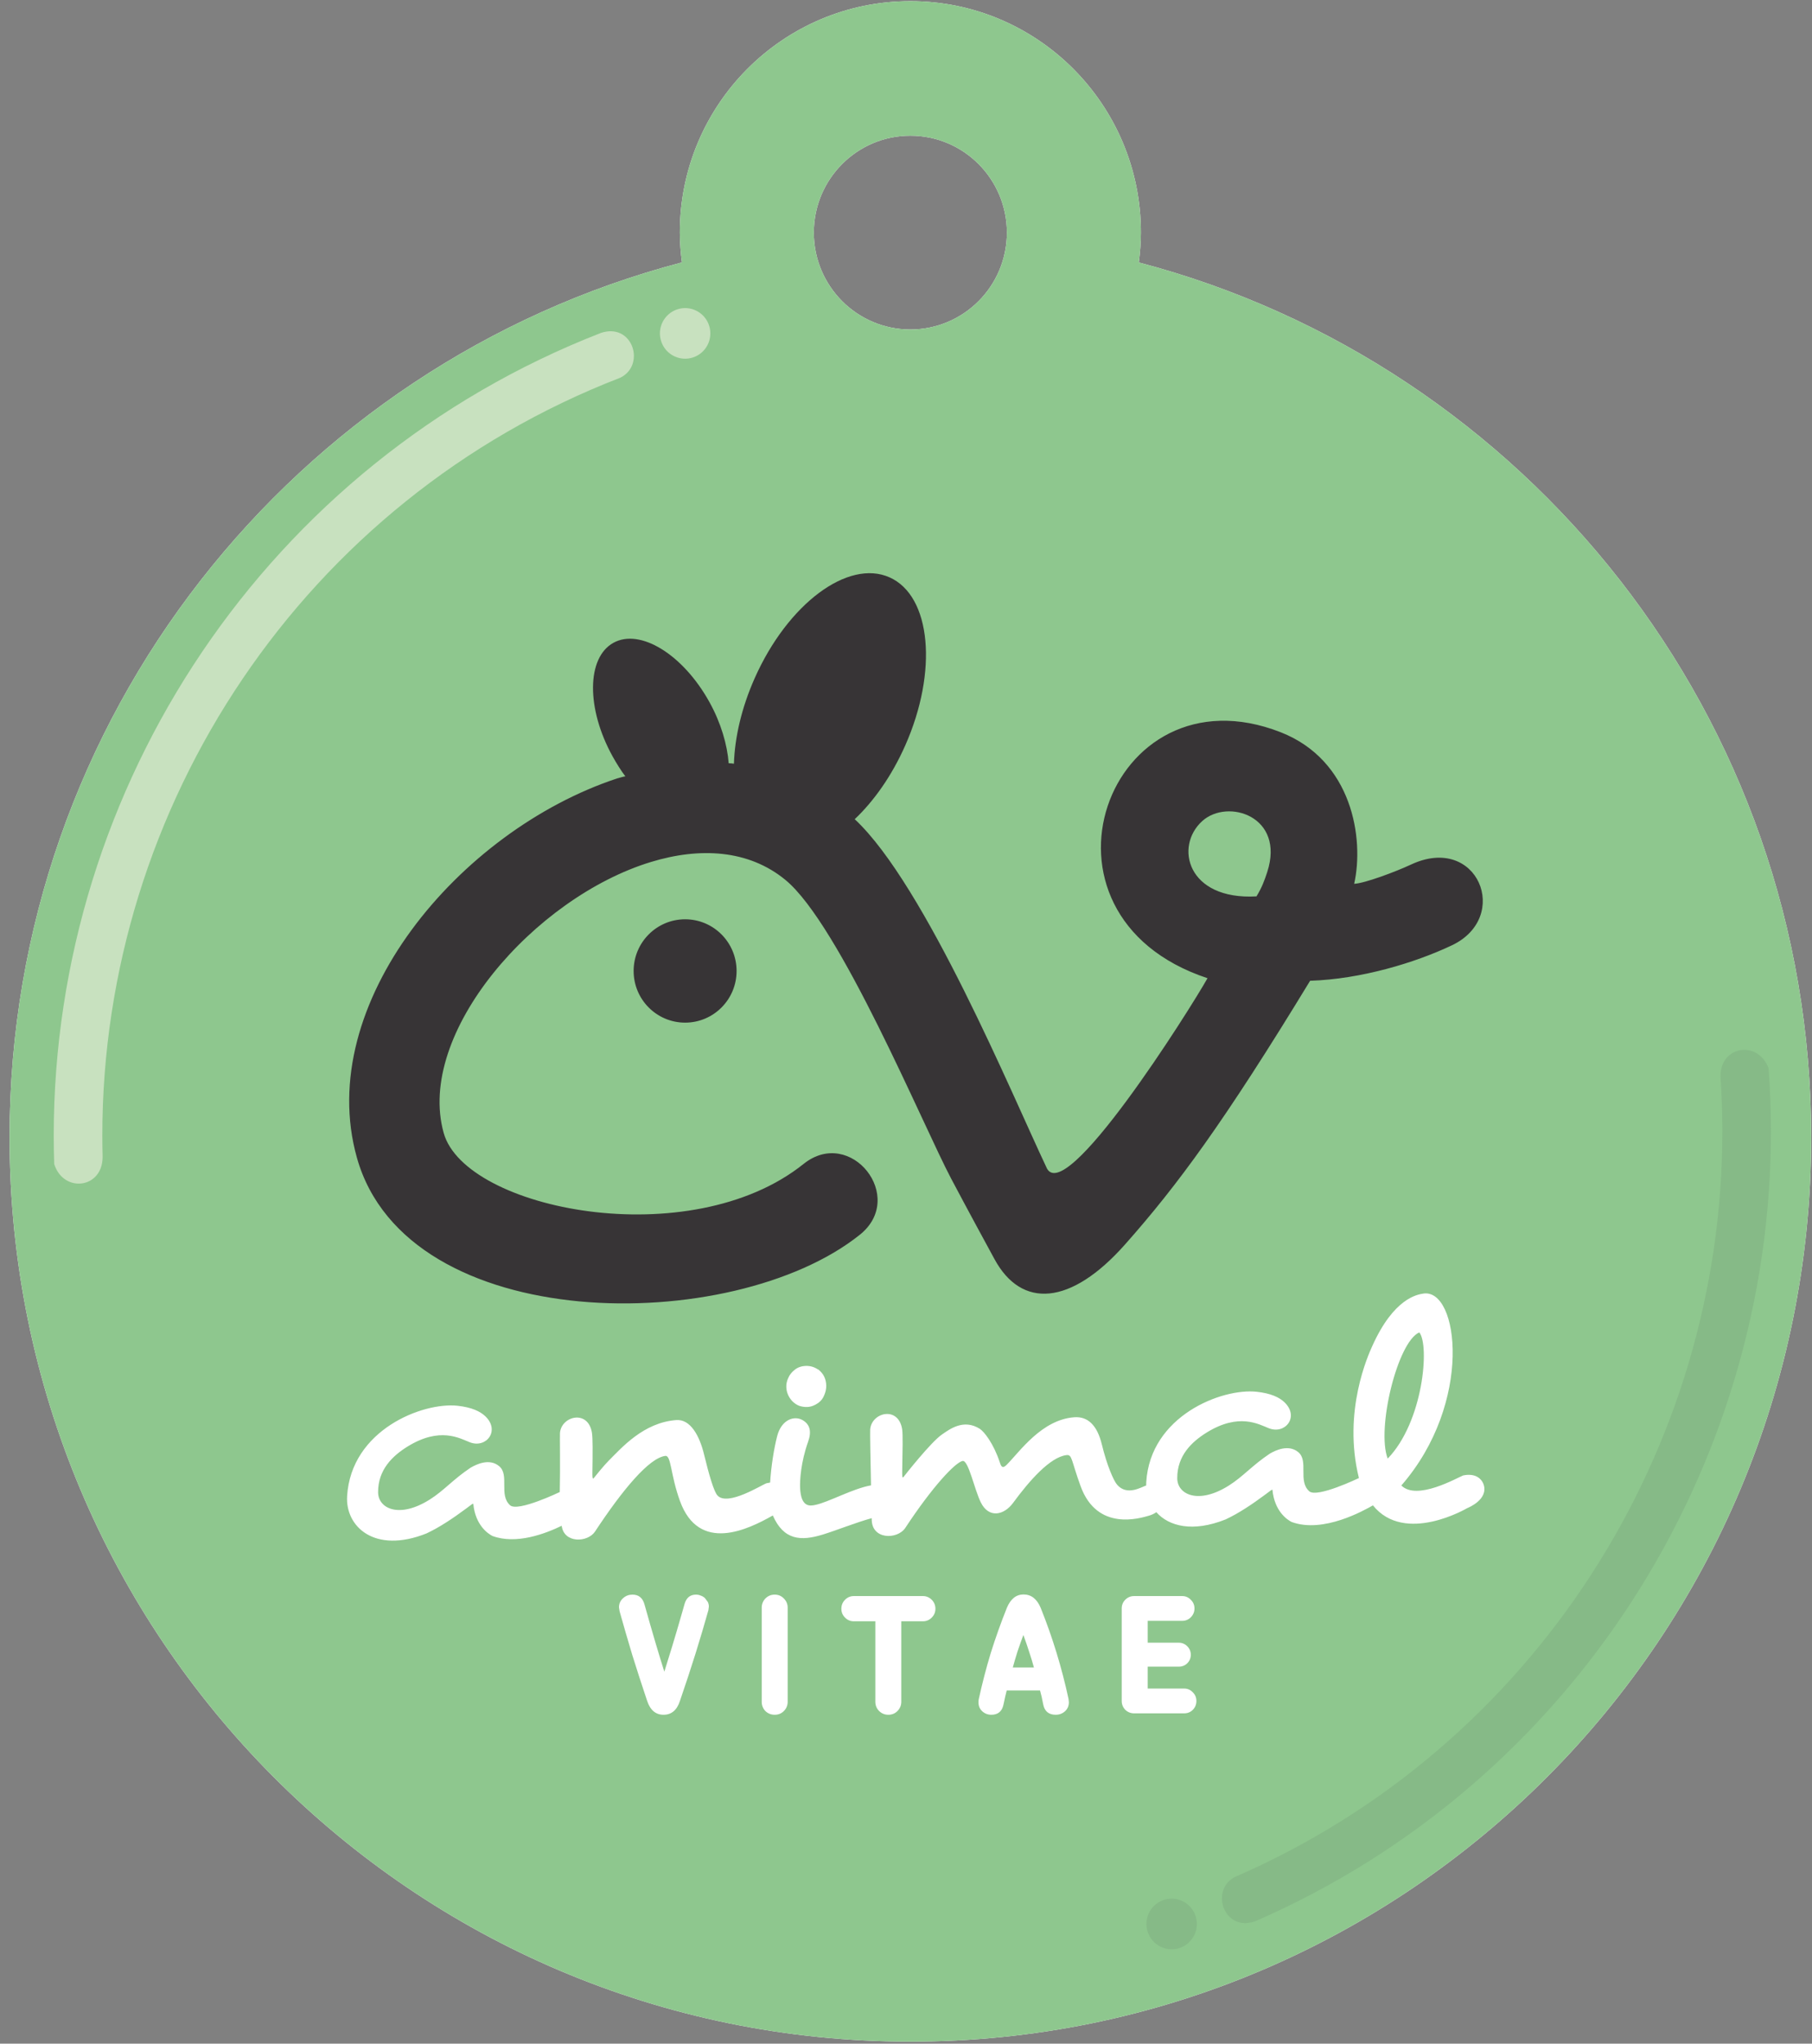 <?xml version="1.0" encoding="UTF-8" standalone="no"?>
<svg width="133px" height="150px" viewBox="0 0 133 150" version="1.1" xmlns="http://www.w3.org/2000/svg" xmlns:xlink="http://www.w3.org/1999/xlink" xmlns:sketch="http://www.bohemiancoding.com/sketch/ns">
    <rect x="0" y="0" width="133" height="150" fill="#808080" stroke="none"/>
    <!-- Generator: Sketch 3.3.2 (12043) - http://www.bohemiancoding.com/sketch -->
    <title>PlacaBig</title>
    <desc>Created with Sketch.</desc>
    <defs></defs>
    <g id="Landing-PetBio-150714" stroke="none" stroke-width="1" fill="none" fill-rule="evenodd" sketch:type="MSPage">
        <g id="Desktop-HD" sketch:type="MSArtboardGroup" transform="translate(-652, -2430)">
            <g id="Block03" sketch:type="MSLayerGroup" transform="translate(0, 1660)">
                <g id="PlacaBig" transform="translate(652, 769.837)" sketch:type="MSShapeGroup">
                    <path d="M83.586,19.427 C83.68,18.708 83.743,17.979 83.743,17.233 C83.743,7.851 76.165,0.248 66.819,0.248 C57.474,0.248 49.898,7.851 49.898,17.233 C49.898,17.979 49.962,18.708 50.054,19.423 C21.656,26.874 0.702,52.798 0.702,83.638 C0.702,120.297 30.303,150.014 66.819,150.014 C103.338,150.014 132.941,120.297 132.941,83.638 C132.941,52.798 111.984,26.878 83.586,19.427 M66.819,24.346 C62.908,24.346 59.735,21.164 59.735,17.233 C59.735,13.308 62.908,10.122 66.819,10.122 C70.732,10.122 73.904,13.308 73.904,17.233 C73.904,21.164 70.732,24.346 66.819,24.346" id="Fill-1" fill="#FFFFFF"></path>
                    <path d="M83.586,19.427 C83.68,18.708 83.743,17.979 83.743,17.233 C83.743,7.851 76.165,0.248 66.819,0.248 C57.474,0.248 49.898,7.851 49.898,17.233 C49.898,17.979 49.962,18.708 50.054,19.423 C21.656,26.874 0.702,52.798 0.702,83.638 C0.702,120.297 30.303,150.014 66.819,150.014 C103.338,150.014 132.941,120.297 132.941,83.638 C132.941,52.798 111.984,26.878 83.586,19.427 M66.819,24.346 C62.908,24.346 59.735,21.164 59.735,17.233 C59.735,13.308 62.908,10.122 66.819,10.122 C70.732,10.122 73.904,13.308 73.904,17.233 C73.904,21.164 70.732,24.346 66.819,24.346" id="Fill-2" fill="#8EC78E"></path>
                    <path d="M60.056,100.674 C60.44,100.971 60.636,101.367 60.646,101.866 C60.65,102.093 60.603,102.321 60.504,102.55 C60.42,102.778 60.278,102.97 60.076,103.124 C59.788,103.326 59.504,103.43 59.228,103.433 C59.053,103.437 58.87,103.411 58.68,103.353 C58.488,103.281 58.311,103.163 58.147,103 C57.864,102.687 57.721,102.334 57.714,101.94 C57.71,101.729 57.758,101.516 57.856,101.303 C57.954,101.074 58.111,100.875 58.327,100.705 C58.557,100.519 58.84,100.423 59.175,100.417 C59.482,100.412 59.767,100.497 60.033,100.674 L60.056,100.674 L60.056,100.674 Z M63.983,111.593 C62.857,111.898 61.419,112.479 60.407,112.791 C58.769,113.297 57.523,113.208 56.724,111.394 C54.876,112.447 51.304,114.167 49.91,110.336 C49.201,108.385 49.273,106.966 48.831,107.023 C47.645,107.173 45.705,109.493 43.677,112.571 C43.138,113.388 41.395,113.457 41.228,112.151 C40.006,112.743 37.881,113.543 36.144,112.899 C35.823,112.735 34.891,112.114 34.741,110.543 C34.704,110.5 34.595,110.606 34.212,110.889 C33.267,111.589 32.281,112.256 31.303,112.713 C27.481,114.235 25.344,112.204 25.478,109.979 C25.77,105.109 31.024,103.066 33.584,103.342 C34.632,103.456 35.249,103.759 35.615,104.106 C36.737,105.168 35.688,106.494 34.484,106.022 C33.741,105.731 32.292,104.863 29.909,106.338 C28.814,107.017 27.745,108.032 27.752,109.692 C27.758,110.883 29.296,111.646 31.546,110.224 C32.585,109.57 33.246,108.753 34.544,107.886 C34.977,107.634 35.922,107.18 36.635,107.774 C37.417,108.421 36.592,109.895 37.443,110.648 C38.016,111.153 41.087,109.674 41.087,109.674 C41.129,107.861 41.086,105.571 41.101,105.348 C41.193,104.094 43.168,103.594 43.448,105.324 C43.51,105.709 43.505,106.726 43.481,108.218 C43.471,108.839 43.545,108.686 43.611,108.617 C43.677,108.532 44.325,107.725 44.672,107.38 C45.645,106.409 47.238,104.572 49.639,104.392 C50.68,104.313 51.348,105.556 51.674,106.901 C52.046,108.434 52.394,109.613 52.651,109.913 C53.389,110.771 55.952,109.116 56.27,109.027 L56.527,108.979 C56.599,107.778 56.815,106.448 57.046,105.561 C57.364,104.345 58.314,104.033 58.932,104.409 C59.445,104.719 59.588,105.225 59.309,106 C58.78,107.48 58.704,108.832 58.726,109.358 C58.789,110.806 59.436,110.706 59.841,110.621 C60.826,110.417 62.599,109.418 63.932,109.184 C63.895,107.412 63.855,105.298 63.871,105.086 C63.963,103.829 65.938,103.33 66.217,105.06 C66.28,105.445 66.246,106.662 66.221,108.151 C66.211,108.774 66.281,108.601 66.348,108.532 C66.414,108.445 68.342,105.989 69.152,105.442 C69.679,105.086 70.719,104.268 71.923,105.039 C72.233,105.24 72.922,106.099 73.383,107.49 C73.45,107.688 73.533,108.032 73.879,107.686 C74.853,106.713 76.447,104.367 78.847,104.186 C79.888,104.107 80.547,104.833 80.874,106.179 C81.245,107.709 81.736,108.836 81.995,109.136 C82.725,109.987 83.797,109.297 84.128,109.195 L84.134,108.951 C84.427,104.081 89.681,102.037 92.24,102.315 C93.289,102.428 93.906,102.731 94.27,103.077 C95.393,104.141 94.344,105.466 93.14,104.995 C92.396,104.705 90.947,103.835 88.566,105.309 C87.471,105.989 86.402,107.003 86.409,108.665 C86.414,109.855 87.952,110.617 90.202,109.195 C91.24,108.541 91.904,107.725 93.2,106.859 C93.633,106.606 94.577,106.153 95.294,106.747 C96.072,107.394 95.249,108.867 96.1,109.619 C96.674,110.127 99.744,108.647 99.744,108.647 C98.527,103.74 100.453,99.563 100.729,98.949 C102.31,95.44 104.025,95.179 104.474,95.109 C107.068,94.707 108.152,103.117 102.858,109.193 C103.994,110.34 106.976,108.616 107.394,108.457 C108.191,108.292 108.702,108.595 108.896,109.115 C109.265,110.224 107.774,110.823 107.689,110.858 C107.689,110.858 103.112,113.561 100.773,110.653 C100.169,110.993 97.135,112.738 94.8,111.87 C94.478,111.707 93.548,111.086 93.397,109.515 C93.362,109.472 93.251,109.577 92.867,109.862 C91.925,110.56 90.939,111.228 89.959,111.685 C87.538,112.65 85.793,112.188 84.873,111.153 C84.725,111.261 84.544,111.35 84.32,111.413 C83.694,111.588 80.536,112.598 79.315,109.242 C78.605,107.291 78.709,106.908 78.268,106.966 C77.082,107.115 75.575,108.814 74.361,110.47 C73.688,111.386 72.578,111.62 71.992,110.437 C71.515,109.477 71.083,107.305 70.651,107.395 C70.118,107.506 68.474,109.23 66.447,112.308 C65.876,113.173 63.956,113.197 63.985,111.645 L63.983,111.593 L63.983,111.593 Z M104.177,97.958 C102.583,98.635 101.018,105.017 101.856,107.222 C104.474,104.515 104.943,98.895 104.177,97.958 L104.177,97.958 Z" id="Fill-3" fill="#FFFFFF"></path>
                    <path d="M78.431,124.866 L78.454,125.101 C78.454,125.379 78.357,125.6 78.161,125.774 C77.972,125.94 77.748,126.022 77.489,126.022 C76.98,126.022 76.674,125.77 76.572,125.266 L76.456,124.7 L76.338,124.239 L73.892,124.239 L73.785,124.676 L73.657,125.266 C73.554,125.77 73.257,126.022 72.762,126.022 C72.512,126.022 72.291,125.94 72.104,125.774 C71.915,125.6 71.821,125.382 71.821,125.114 L71.821,124.997 L71.844,124.866 C72.088,123.74 72.379,122.622 72.714,121.513 C73.062,120.403 73.456,119.29 73.904,118.173 C74.178,117.52 74.585,117.192 75.125,117.192 C75.691,117.192 76.111,117.52 76.385,118.173 C77.255,120.336 77.937,122.567 78.431,124.866 L78.431,124.866 Z M68.659,118.244 C68.659,118.494 68.568,118.711 68.388,118.891 C68.207,119.073 67.991,119.162 67.742,119.162 L66.154,119.162 L66.154,125.066 C66.154,125.334 66.059,125.561 65.871,125.751 C65.691,125.932 65.467,126.022 65.201,126.022 C64.942,126.022 64.719,125.932 64.53,125.751 C64.343,125.561 64.249,125.334 64.249,125.066 L64.249,119.162 L62.673,119.162 C62.421,119.162 62.206,119.073 62.026,118.891 C61.845,118.711 61.756,118.494 61.756,118.244 C61.756,117.983 61.845,117.762 62.026,117.581 C62.206,117.401 62.421,117.31 62.673,117.31 L67.742,117.31 C67.991,117.31 68.207,117.401 68.388,117.581 C68.568,117.762 68.659,117.983 68.659,118.244 L68.659,118.244 Z M57.815,125.066 C57.815,125.334 57.722,125.561 57.533,125.751 C57.353,125.932 57.13,126.022 56.863,126.022 C56.597,126.022 56.369,125.932 56.18,125.751 C56.001,125.561 55.91,125.334 55.91,125.066 L55.91,118.16 C55.91,117.902 56.001,117.676 56.18,117.486 C56.369,117.299 56.597,117.204 56.863,117.204 C57.13,117.204 57.353,117.299 57.533,117.486 C57.722,117.676 57.815,117.902 57.815,118.16 L57.815,125.066 L57.815,125.066 Z M51.995,118.349 C51.712,119.357 51.398,120.417 51.054,121.524 C50.708,122.627 50.324,123.792 49.902,125.02 C49.682,125.688 49.282,126.022 48.703,126.022 C48.129,126.022 47.729,125.684 47.502,125.008 C47.111,123.842 46.746,122.717 46.408,121.631 C46.079,120.537 45.77,119.47 45.479,118.433 L45.433,118.137 C45.433,117.862 45.538,117.633 45.749,117.453 C45.938,117.287 46.162,117.204 46.421,117.204 C46.875,117.204 47.169,117.441 47.302,117.913 C47.608,119.006 47.883,119.963 48.126,120.781 C48.369,121.599 48.581,122.292 48.762,122.86 L49.325,121.041 C49.545,120.324 49.791,119.486 50.066,118.525 L50.254,117.865 C50.387,117.425 50.665,117.204 51.089,117.204 C51.207,117.204 51.321,117.228 51.43,117.274 C51.548,117.314 51.65,117.373 51.736,117.453 L51.948,117.734 C52.002,117.839 52.03,117.952 52.03,118.078 L51.995,118.349 L51.995,118.349 Z M87.815,125.008 C87.815,125.259 87.729,125.476 87.556,125.656 C87.384,125.83 87.173,125.917 86.921,125.917 L83.241,125.917 C82.99,125.917 82.774,125.83 82.593,125.656 C82.42,125.476 82.334,125.259 82.334,125.008 L82.334,118.221 C82.334,117.967 82.42,117.755 82.593,117.581 C82.774,117.401 82.99,117.31 83.241,117.31 L86.769,117.31 C87.02,117.31 87.231,117.401 87.404,117.581 C87.584,117.755 87.674,117.967 87.674,118.221 C87.674,118.47 87.584,118.688 87.404,118.869 C87.231,119.041 87.02,119.129 86.769,119.129 L84.241,119.129 L84.241,120.733 L86.522,120.733 C86.765,120.733 86.973,120.821 87.145,120.993 C87.317,121.167 87.404,121.374 87.404,121.619 C87.404,121.863 87.317,122.071 87.145,122.245 C86.973,122.409 86.765,122.492 86.522,122.492 L84.241,122.492 L84.241,124.098 L86.921,124.098 C87.166,124.098 87.372,124.188 87.545,124.369 C87.725,124.542 87.815,124.755 87.815,125.008 L87.815,125.008 Z M75.89,122.552 C75.781,122.15 75.659,121.753 75.525,121.359 C75.401,120.966 75.263,120.569 75.115,120.168 C74.966,120.569 74.825,120.966 74.691,121.359 C74.566,121.753 74.449,122.15 74.338,122.552 L75.89,122.552 L75.89,122.552 Z" id="Fill-4" fill="#FFFFFF"></path>
                    <path d="M93.015,64.167 C94.338,60.075 90.121,58.744 88.253,60.419 C86.186,62.272 87.129,66.241 92.225,65.955 C92.62,65.31 92.814,64.785 93.015,64.167 L93.015,64.167 Z M44.959,55.669 C43.026,52.167 43.053,48.441 45.018,47.347 C46.984,46.253 50.146,48.204 52.079,51.707 C52.917,53.222 53.379,54.815 53.485,56.183 C53.644,56.185 53.766,56.198 53.87,56.218 C53.93,54.294 54.429,52.114 55.391,49.947 C57.809,44.493 62.244,41.177 65.296,42.541 C68.347,43.904 68.859,49.432 66.441,54.885 C65.463,57.093 64.152,58.951 62.736,60.29 C67.918,65.109 74.348,80.663 76.788,85.802 C78.039,89.025 87.32,74.288 88.631,71.961 C74.593,67.308 81.335,48.944 94,53.907 C99.278,55.976 100.134,61.73 99.396,65.032 C100.167,64.997 102.411,64.159 103.577,63.615 C108.46,61.339 110.945,67.467 106.572,69.545 C103.849,70.837 99.874,72.032 96.162,72.149 C89.818,82.571 86.401,87.189 82.577,91.503 C78.594,95.997 74.978,96.24 72.991,92.572 C72.152,91.029 71.154,89.198 69.815,86.672 C67.74,82.752 61.65,68.025 57.642,64.74 C54.93,62.517 51.363,62.34 47.788,63.427 C39.222,66.033 30.51,76 32.569,83.328 C34.152,88.959 50.659,92.264 58.984,85.591 C62.434,82.828 66.566,88.022 63.116,90.786 C53.782,98.267 29.88,98.247 26.196,85.133 C23.027,73.858 33.68,61.151 45.285,57.3 C45.438,57.261 45.755,57.16 45.9,57.144 C45.603,56.762 45.203,56.112 44.959,55.669 L44.959,55.669 Z M46.508,71.43 C46.508,69.334 48.201,67.636 50.287,67.636 C52.374,67.636 54.065,69.334 54.065,71.43 C54.065,73.525 52.374,75.222 50.287,75.222 C48.201,75.222 46.508,73.525 46.508,71.43 L46.508,71.43 Z" id="Fill-5" fill="#373436"></path>
                    <path d="M50.291,22.776 C50.125,22.776 49.956,22.798 49.789,22.846 C48.973,23.076 48.44,23.819 48.437,24.628 C48.437,24.795 48.46,24.965 48.507,25.135 C48.737,25.956 49.478,26.491 50.287,26.491 C50.454,26.491 50.624,26.469 50.792,26.421 C51.606,26.191 52.138,25.448 52.138,24.638 C52.14,24.47 52.116,24.299 52.068,24.129 C51.839,23.31 51.097,22.776 50.291,22.776" id="Fill-6" fill="#C8E1BF"></path>
                    <path d="M44.818,24.476 C44.6,24.476 44.363,24.514 44.112,24.597 C19.608,34.13 3.937,57.855 3.944,83.513 C3.944,84.208 3.956,84.904 3.979,85.601 C4.285,86.573 5.042,87.037 5.779,87.037 C6.669,87.037 7.529,86.36 7.532,85.086 L7.532,85.041 C7.518,84.532 7.512,84.023 7.511,83.515 C7.502,59.276 22.331,36.86 45.511,27.893 C46.215,27.558 46.529,26.918 46.528,26.283 C46.525,25.376 45.882,24.476 44.818,24.476" id="Fill-7" fill="#C8E1BF"></path>
                    <path d="M85.999,139.52 C85.809,139.52 85.615,139.55 85.424,139.612 C84.643,139.868 84.147,140.596 84.148,141.38 C84.148,141.571 84.178,141.764 84.241,141.955 C84.495,142.738 85.219,143.235 85.997,143.235 C86.187,143.235 86.38,143.206 86.57,143.144 C87.353,142.888 87.851,142.16 87.851,141.377 C87.851,141.188 87.821,140.994 87.758,140.804 C87.503,140.018 86.78,139.519 85.999,139.52" id="Fill-8" fill="#86BA87"></path>
                    <path d="M128.032,77.219 C127.142,77.219 126.286,77.893 126.285,79.132 C126.285,79.181 126.286,79.233 126.289,79.285 C126.376,80.592 126.419,81.896 126.42,83.195 C126.43,106.527 112.69,128.353 90.642,137.927 C89.98,138.276 89.689,138.888 89.689,139.497 C89.691,140.41 90.346,141.314 91.395,141.314 C91.635,141.314 91.895,141.268 92.172,141.163 C115.475,130.992 129.992,107.899 129.987,83.207 C129.986,81.67 129.93,80.128 129.815,78.581 C129.482,77.654 128.746,77.219 128.032,77.219" id="Fill-9" fill="#86BA87"></path>
                </g>
            </g>
        </g>
    </g>
</svg>